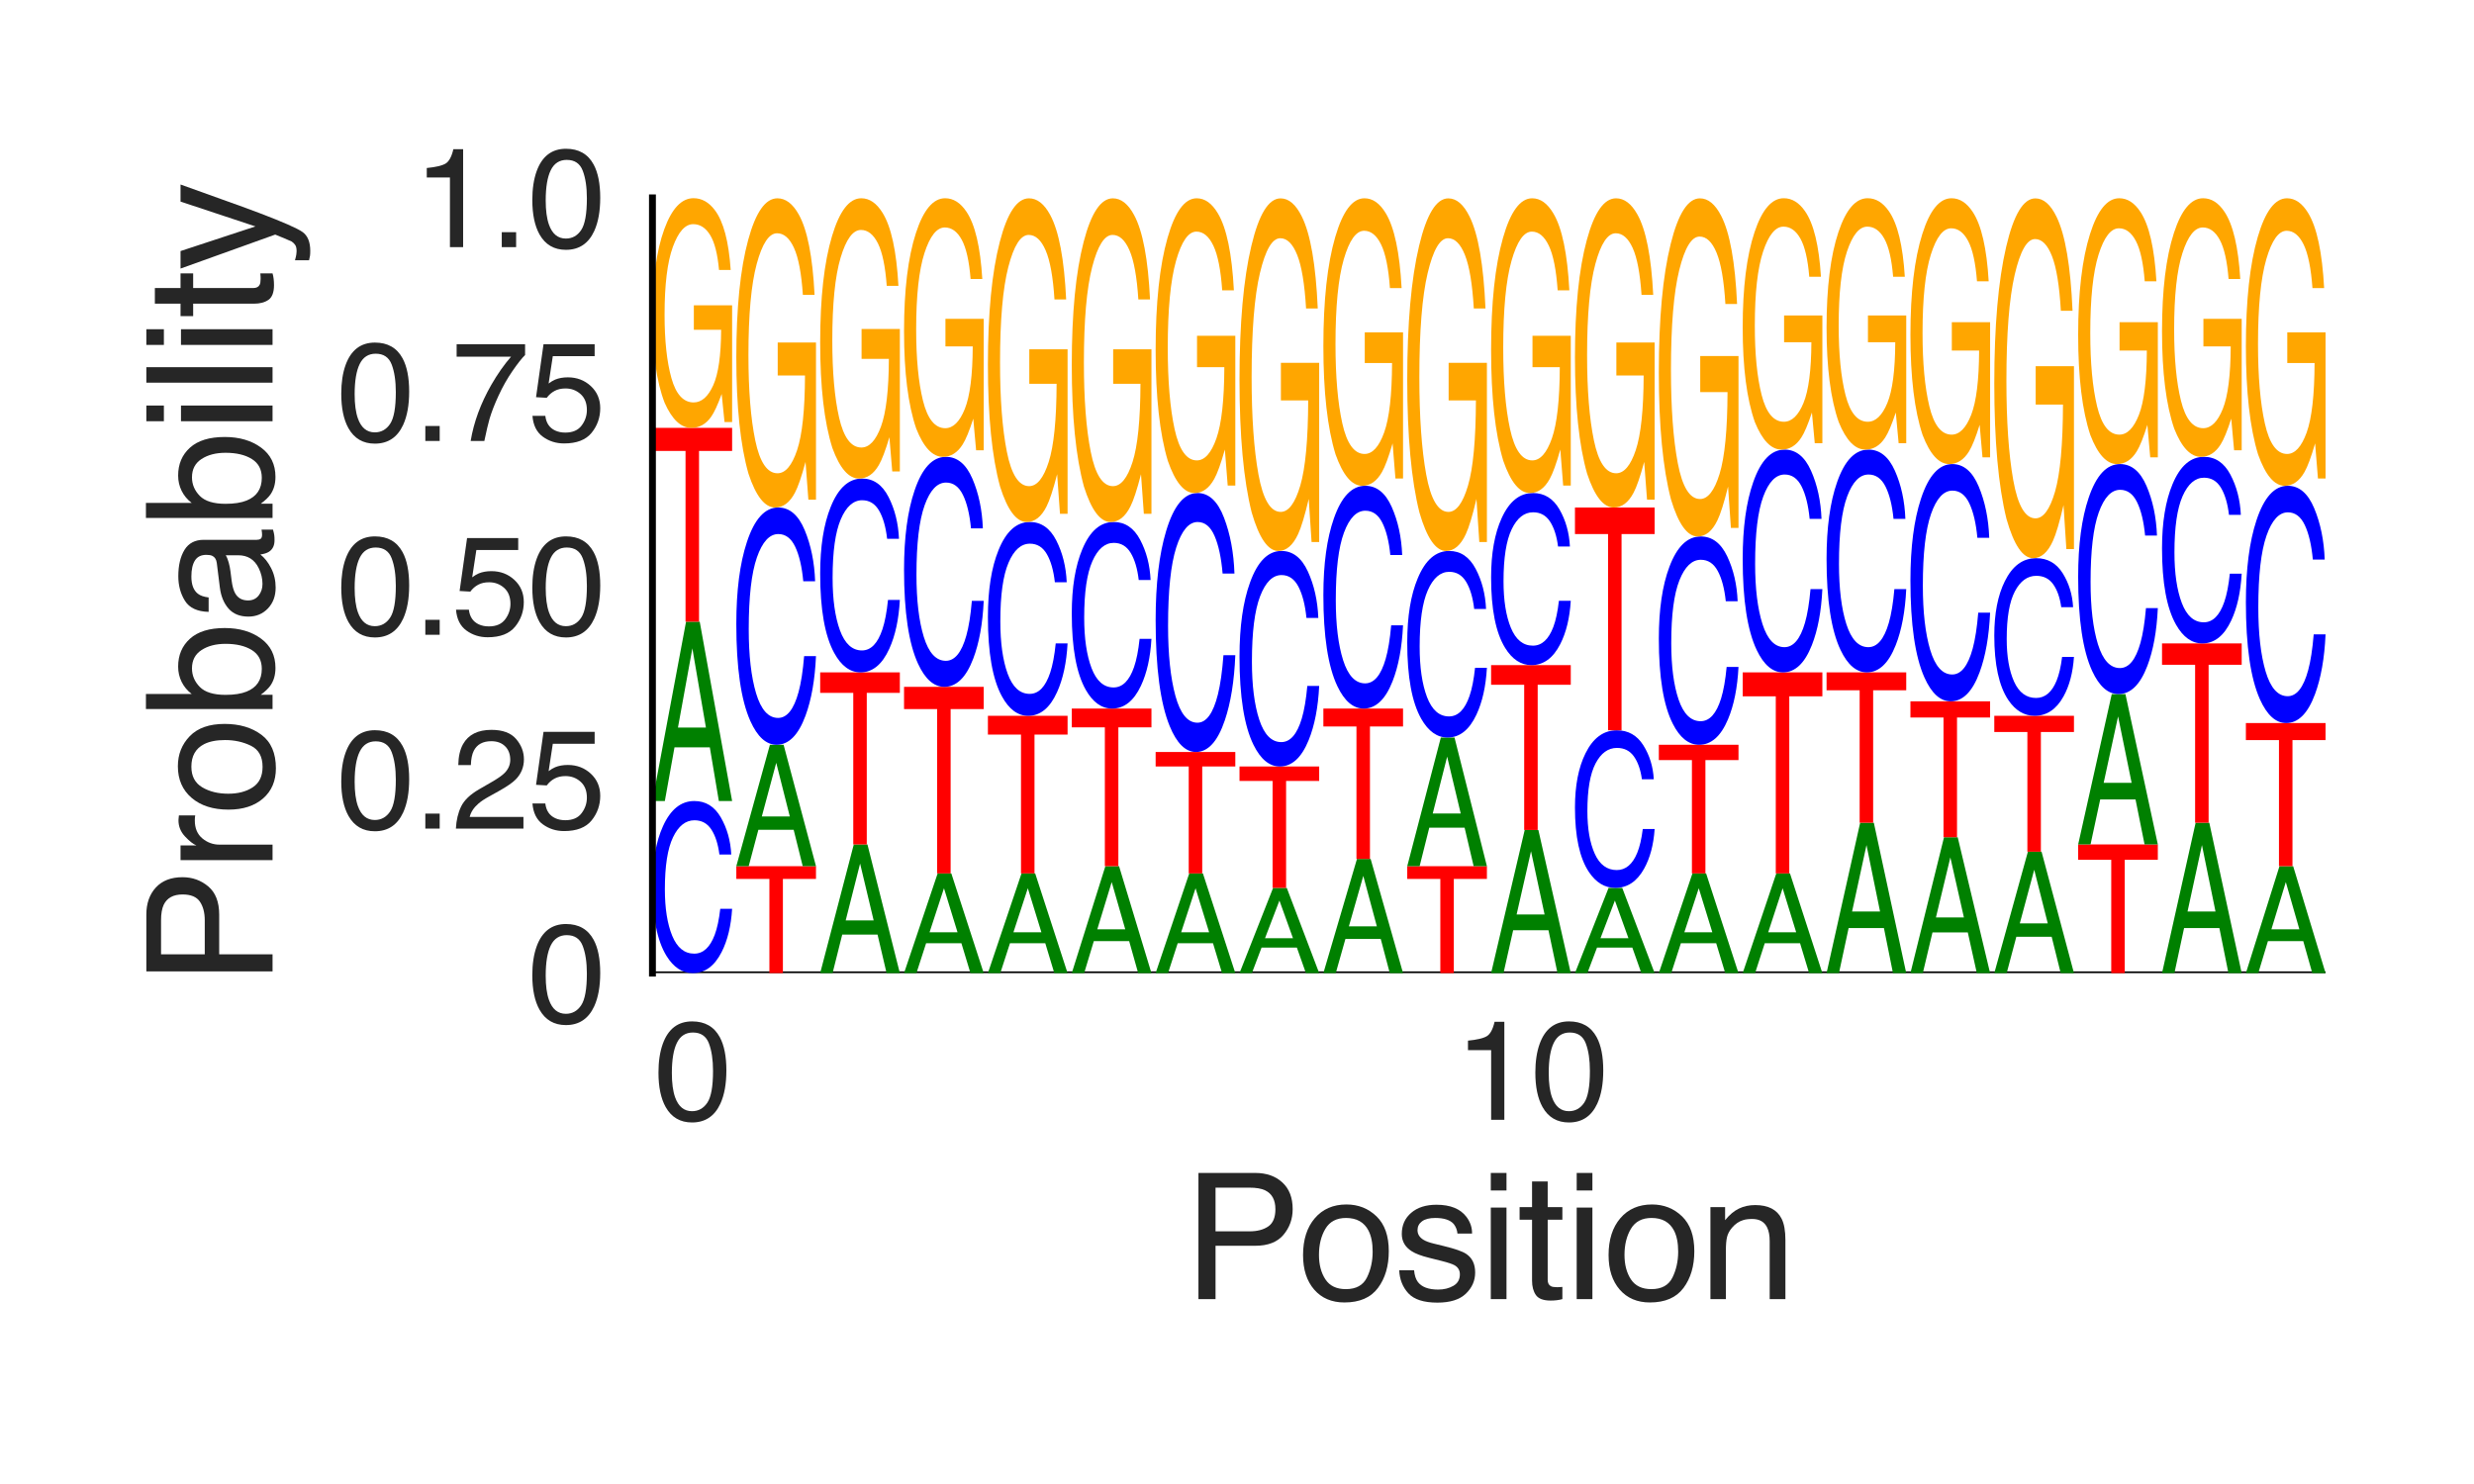 <?xml version="1.0" encoding="utf-8" standalone="no"?>
<!DOCTYPE svg PUBLIC "-//W3C//DTD SVG 1.1//EN"
  "http://www.w3.org/Graphics/SVG/1.1/DTD/svg11.dtd">
<svg height="216pt" version="1.1" viewBox="0 0 360 216" width="360pt" xmlns="http://www.w3.org/2000/svg" xmlns:xlink="http://www.w3.org/1999/xlink">
 <defs>
  <style type="text/css">*{stroke-linecap:butt;stroke-linejoin:round;}</style>
 </defs>
 <g id="figure_1">
  <g id="patch_1">
   <path d="M 0 216 
L 360 216 
L 360 0 
L 0 0 
z
" style="fill:#ffffff;"/>
  </g>
  <g id="axes_1">
   <g id="patch_2">
    <path d="M 94.94 141.64 
L 338.4 141.64 
L 338.4 28.8 
L 94.94 28.8 
z
" style="fill:#ffffff;"/>
   </g>
   <g id="line2d_1">
    <path clip-path="url(#p956f00d183)" d="M 94.94 141.64 
L 338.4 141.64 
" style="fill:none;stroke:#000000;stroke-linecap:round;stroke-width:0.5;"/>
   </g>
   <g id="patch_3">
    <path clip-path="url(#p956f00d183)" d="M 101.036 116.591 
Q 103.518 116.591 104.888 118.974 
Q 106.257 121.352 106.408 124.378 
L 104.683 124.378 
Q 104.389 122.083 103.513 120.741 
Q 102.636 119.394 101.053 119.394 
Q 99.122 119.394 97.935 121.865 
Q 96.748 124.331 96.748 129.429 
Q 96.748 133.61 97.818 136.211 
Q 98.892 138.806 101.019 138.806 
Q 102.974 138.806 103.999 136.071 
Q 104.54 134.63 104.808 132.278 
L 106.533 132.278 
Q 106.303 136.034 105.004 138.578 
Q 103.447 141.64 100.805 141.64 
Q 98.527 141.64 96.979 139.127 
Q 94.94 135.812 94.94 128.88 
Q 94.94 123.621 96.472 120.254 
Q 98.126 116.591 101.036 116.591 
z
M 100.68 116.591 
L 100.68 116.591 
z
" style="fill:#0000ff;"/>
   </g>
   <g id="patch_4">
    <path clip-path="url(#p956f00d183)" d="M 102.722 105.897 
L 100.749 94.366 
L 98.653 105.897 
L 102.722 105.897 
z
M 99.83 90.489 
L 101.819 90.489 
L 106.533 116.591 
L 104.603 116.591 
L 103.288 108.773 
L 98.149 108.773 
L 96.743 116.591 
L 94.94 116.591 
L 99.83 90.489 
z
M 100.741 90.489 
L 100.741 90.489 
z
" style="fill:#008000;"/>
   </g>
   <g id="patch_5">
    <path clip-path="url(#p956f00d183)" d="M 106.533 62.279 
L 106.533 65.64 
L 101.719 65.64 
L 101.719 90.489 
L 99.755 90.489 
L 99.755 65.64 
L 94.94 65.64 
L 94.94 62.279 
L 106.533 62.279 
z
" style="fill:#ff0000;"/>
   </g>
   <g id="patch_6">
    <path clip-path="url(#p956f00d183)" d="M 100.919 28.848 
Q 102.708 28.848 104.012 30.578 
Q 105.903 33.063 106.326 39.291 
L 104.626 39.291 
Q 104.314 35.81 103.338 34.218 
Q 102.362 32.627 100.875 32.627 
Q 99.114 32.627 97.909 35.941 
Q 96.704 39.249 96.704 45.802 
Q 96.704 51.463 97.696 55.02 
Q 98.691 58.576 100.936 58.576 
Q 102.655 58.576 103.783 56.085 
Q 104.911 53.587 104.936 48.003 
L 100.963 48.003 
L 100.963 44.439 
L 106.533 44.439 
L 106.533 61.434 
L 105.428 61.434 
L 105.013 57.345 
Q 104.142 59.746 103.468 60.68 
Q 102.334 62.279 100.59 62.279 
Q 98.337 62.279 96.712 58.625 
Q 94.94 54.037 94.94 46.038 
Q 94.94 38.059 96.668 33.346 
Q 98.31 28.848 100.919 28.848 
z
M 100.634 28.8 
L 100.634 28.8 
z
" style="fill:#ffa600;"/>
   </g>
   <g id="patch_7">
    <path clip-path="url(#p956f00d183)" d="M 118.737 126.075 
L 118.737 127.929 
L 113.922 127.929 
L 113.922 141.64 
L 111.958 141.64 
L 111.958 127.929 
L 107.144 127.929 
L 107.144 126.075 
L 118.737 126.075 
z
" style="fill:#ff0000;"/>
   </g>
   <g id="patch_8">
    <path clip-path="url(#p956f00d183)" d="M 114.925 118.834 
L 112.953 111.027 
L 110.856 118.834 
L 114.925 118.834 
z
M 112.033 108.402 
L 114.023 108.402 
L 118.737 126.075 
L 116.807 126.075 
L 115.491 120.782 
L 110.352 120.782 
L 108.946 126.075 
L 107.144 126.075 
L 112.033 108.402 
z
M 112.944 108.402 
L 112.944 108.402 
z
" style="fill:#008000;"/>
   </g>
   <g id="patch_9">
    <path clip-path="url(#p956f00d183)" d="M 113.239 73.869 
Q 115.722 73.869 117.091 77.155 
Q 118.461 80.433 118.612 84.604 
L 116.886 84.604 
Q 116.593 81.44 115.716 79.59 
Q 114.839 77.733 113.256 77.733 
Q 111.326 77.733 110.139 81.14 
Q 108.951 84.54 108.951 91.568 
Q 108.951 97.331 110.022 100.917 
Q 111.095 104.495 113.222 104.495 
Q 115.178 104.495 116.203 100.724 
Q 116.744 98.738 117.012 95.496 
L 118.737 95.496 
Q 118.506 100.674 117.208 104.181 
Q 115.651 108.402 113.009 108.402 
Q 110.731 108.402 109.182 104.938 
Q 107.144 100.367 107.144 90.811 
Q 107.144 83.561 108.675 78.919 
Q 110.329 73.869 113.239 73.869 
z
M 112.883 73.869 
L 112.883 73.869 
z
" style="fill:#0000ff;"/>
   </g>
   <g id="patch_10">
    <path clip-path="url(#p956f00d183)" d="M 113.123 28.865 
Q 114.911 28.865 116.216 31.194 
Q 118.107 34.538 118.53 42.923 
L 116.829 42.923 
Q 116.517 38.237 115.541 36.094 
Q 114.566 33.952 113.078 33.952 
Q 111.318 33.952 110.112 38.414 
Q 108.907 42.867 108.907 51.689 
Q 108.907 59.309 109.899 64.097 
Q 110.895 68.886 113.139 68.886 
Q 114.859 68.886 115.986 65.532 
Q 117.114 62.169 117.139 54.651 
L 113.167 54.651 
L 113.167 49.854 
L 118.737 49.854 
L 118.737 72.733 
L 117.631 72.733 
L 117.216 67.227 
Q 116.346 70.46 115.671 71.718 
Q 114.538 73.869 112.794 73.869 
Q 110.541 73.869 108.915 68.951 
Q 107.144 62.774 107.144 52.005 
Q 107.144 41.264 108.871 34.92 
Q 110.513 28.865 113.123 28.865 
z
M 112.838 28.8 
L 112.838 28.8 
z
" style="fill:#ffa600;"/>
   </g>
   <g id="patch_11">
    <path clip-path="url(#p956f00d183)" d="M 127.129 133.967 
L 125.156 125.695 
L 123.06 133.967 
L 127.129 133.967 
z
M 124.237 122.913 
L 126.226 122.913 
L 130.94 141.64 
L 129.01 141.64 
L 127.695 136.031 
L 122.556 136.031 
L 121.15 141.64 
L 119.347 141.64 
L 124.237 122.913 
z
M 125.148 122.913 
L 125.148 122.913 
z
" style="fill:#008000;"/>
   </g>
   <g id="patch_12">
    <path clip-path="url(#p956f00d183)" d="M 130.94 97.865 
L 130.94 100.849 
L 126.126 100.849 
L 126.126 122.913 
L 124.162 122.913 
L 124.162 100.849 
L 119.347 100.849 
L 119.347 97.865 
L 130.94 97.865 
z
" style="fill:#ff0000;"/>
   </g>
   <g id="patch_13">
    <path clip-path="url(#p956f00d183)" d="M 125.443 69.655 
Q 127.925 69.655 129.295 72.338 
Q 130.664 75.017 130.815 78.424 
L 129.09 78.424 
Q 128.796 75.839 127.92 74.328 
Q 127.043 72.811 125.46 72.811 
Q 123.529 72.811 122.342 75.594 
Q 121.155 78.371 121.155 84.113 
Q 121.155 88.821 122.225 91.75 
Q 123.299 94.673 125.426 94.673 
Q 127.381 94.673 128.406 91.592 
Q 128.947 89.97 129.215 87.322 
L 130.94 87.322 
Q 130.71 91.552 129.411 94.416 
Q 127.854 97.865 125.212 97.865 
Q 122.934 97.865 121.386 95.035 
Q 119.347 91.301 119.347 83.494 
Q 119.347 77.572 120.879 73.78 
Q 122.533 69.655 125.443 69.655 
z
M 125.087 69.655 
L 125.087 69.655 
z
" style="fill:#0000ff;"/>
   </g>
   <g id="patch_14">
    <path clip-path="url(#p956f00d183)" d="M 125.326 28.859 
Q 127.115 28.859 128.419 30.97 
Q 130.31 34.002 130.733 41.602 
L 129.033 41.602 
Q 128.721 37.354 127.745 35.412 
Q 126.769 33.47 125.282 33.47 
Q 123.521 33.47 122.316 37.515 
Q 121.111 41.551 121.111 49.548 
Q 121.111 56.456 122.103 60.796 
Q 123.098 65.137 125.343 65.137 
Q 127.062 65.137 128.19 62.097 
Q 129.318 59.048 129.343 52.234 
L 125.37 52.234 
L 125.37 47.885 
L 130.94 47.885 
L 130.94 68.624 
L 129.835 68.624 
L 129.42 63.634 
Q 128.549 66.564 127.875 67.704 
Q 126.741 69.655 124.997 69.655 
Q 122.744 69.655 121.119 65.196 
Q 119.347 59.597 119.347 49.835 
Q 119.347 40.099 121.075 34.348 
Q 122.717 28.859 125.326 28.859 
z
M 125.041 28.8 
L 125.041 28.8 
z
" style="fill:#ffa600;"/>
   </g>
   <g id="patch_15">
    <path clip-path="url(#p956f00d183)" d="M 139.332 135.694 
L 137.36 129.284 
L 135.263 135.694 
L 139.332 135.694 
z
M 136.44 127.128 
L 138.43 127.128 
L 143.144 141.64 
L 141.214 141.64 
L 139.898 137.294 
L 134.759 137.294 
L 133.353 141.64 
L 131.551 141.64 
L 136.44 127.128 
z
M 137.351 127.128 
L 137.351 127.128 
z
" style="fill:#008000;"/>
   </g>
   <g id="patch_16">
    <path clip-path="url(#p956f00d183)" d="M 143.144 99.972 
L 143.144 103.208 
L 138.329 103.208 
L 138.329 127.128 
L 136.365 127.128 
L 136.365 103.208 
L 131.551 103.208 
L 131.551 99.972 
L 143.144 99.972 
z
" style="fill:#ff0000;"/>
   </g>
   <g id="patch_17">
    <path clip-path="url(#p956f00d183)" d="M 137.646 66.493 
Q 140.129 66.493 141.498 69.679 
Q 142.868 72.857 143.019 76.901 
L 141.293 76.901 
Q 141 73.833 140.123 72.04 
Q 139.246 70.239 137.663 70.239 
Q 135.733 70.239 134.546 73.542 
Q 133.358 76.838 133.358 83.652 
Q 133.358 89.239 134.429 92.715 
Q 135.502 96.184 137.629 96.184 
Q 139.585 96.184 140.61 92.528 
Q 141.151 90.604 141.419 87.46 
L 143.144 87.46 
Q 142.913 92.48 141.615 95.88 
Q 140.058 99.972 137.416 99.972 
Q 135.138 99.972 133.589 96.614 
Q 131.551 92.182 131.551 82.918 
Q 131.551 75.89 133.082 71.389 
Q 134.736 66.493 137.646 66.493 
z
M 137.29 66.493 
L 137.29 66.493 
z
" style="fill:#0000ff;"/>
   </g>
   <g id="patch_18">
    <path clip-path="url(#p956f00d183)" d="M 137.53 28.855 
Q 139.318 28.855 140.623 30.802 
Q 142.514 33.599 142.937 40.611 
L 141.237 40.611 
Q 140.924 36.692 139.948 34.9 
Q 138.973 33.108 137.485 33.108 
Q 135.725 33.108 134.519 36.84 
Q 133.314 40.565 133.314 47.943 
Q 133.314 54.316 134.306 58.321 
Q 135.302 62.325 137.546 62.325 
Q 139.266 62.325 140.393 59.52 
Q 141.521 56.708 141.546 50.42 
L 137.574 50.42 
L 137.574 46.408 
L 143.144 46.408 
L 143.144 65.543 
L 142.038 65.543 
L 141.624 60.938 
Q 140.753 63.642 140.078 64.694 
Q 138.945 66.493 137.201 66.493 
Q 134.948 66.493 133.322 62.38 
Q 131.551 57.214 131.551 48.208 
Q 131.551 39.225 133.278 33.919 
Q 134.92 28.855 137.53 28.855 
z
M 137.245 28.8 
L 137.245 28.8 
z
" style="fill:#ffa600;"/>
   </g>
   <g id="patch_19">
    <path clip-path="url(#p956f00d183)" d="M 151.536 135.694 
L 149.563 129.284 
L 147.467 135.694 
L 151.536 135.694 
z
M 148.644 127.128 
L 150.633 127.128 
L 155.347 141.64 
L 153.418 141.64 
L 152.102 137.294 
L 146.963 137.294 
L 145.557 141.64 
L 143.754 141.64 
L 148.644 127.128 
z
M 149.555 127.128 
L 149.555 127.128 
z
" style="fill:#008000;"/>
   </g>
   <g id="patch_20">
    <path clip-path="url(#p956f00d183)" d="M 155.347 104.187 
L 155.347 106.92 
L 150.533 106.92 
L 150.533 127.128 
L 148.569 127.128 
L 148.569 106.92 
L 143.754 106.92 
L 143.754 104.187 
L 155.347 104.187 
z
" style="fill:#ff0000;"/>
   </g>
   <g id="patch_21">
    <path clip-path="url(#p956f00d183)" d="M 149.85 75.977 
Q 152.332 75.977 153.702 78.661 
Q 155.071 81.339 155.222 84.746 
L 153.497 84.746 
Q 153.204 82.161 152.327 80.65 
Q 151.45 79.133 149.867 79.133 
Q 147.936 79.133 146.749 81.916 
Q 145.562 84.694 145.562 90.435 
Q 145.562 95.143 146.632 98.072 
Q 147.706 100.995 149.833 100.995 
Q 151.789 100.995 152.813 97.915 
Q 153.354 96.293 153.622 93.644 
L 155.347 93.644 
Q 155.117 97.874 153.818 100.739 
Q 152.261 104.187 149.619 104.187 
Q 147.341 104.187 145.793 101.357 
Q 143.754 97.623 143.754 89.816 
Q 143.754 83.894 145.286 80.102 
Q 146.94 75.977 149.85 75.977 
z
M 149.494 75.977 
L 149.494 75.977 
z
" style="fill:#0000ff;"/>
   </g>
   <g id="patch_22">
    <path clip-path="url(#p956f00d183)" d="M 149.733 28.868 
Q 151.522 28.868 152.826 31.306 
Q 154.717 34.807 155.14 43.583 
L 153.44 43.583 
Q 153.128 38.678 152.152 36.435 
Q 151.176 34.192 149.689 34.192 
Q 147.928 34.192 146.723 38.863 
Q 145.518 43.524 145.518 52.759 
Q 145.518 60.736 146.51 65.748 
Q 147.505 70.76 149.75 70.76 
Q 151.469 70.76 152.597 67.249 
Q 153.725 63.729 153.75 55.86 
L 149.777 55.86 
L 149.777 50.838 
L 155.347 50.838 
L 155.347 74.787 
L 154.242 74.787 
L 153.827 69.024 
Q 152.956 72.408 152.282 73.724 
Q 151.148 75.977 149.404 75.977 
Q 147.151 75.977 145.526 70.828 
Q 143.754 64.363 143.754 53.091 
Q 143.754 41.847 145.482 35.207 
Q 147.124 28.868 149.733 28.868 
z
M 149.448 28.8 
L 149.448 28.8 
z
" style="fill:#ffa600;"/>
   </g>
   <g id="patch_23">
    <path clip-path="url(#p956f00d183)" d="M 163.739 135.263 
L 161.767 128.387 
L 159.67 135.263 
L 163.739 135.263 
z
M 160.847 126.075 
L 162.837 126.075 
L 167.551 141.64 
L 165.621 141.64 
L 164.305 136.978 
L 159.166 136.978 
L 157.76 141.64 
L 155.958 141.64 
L 160.847 126.075 
z
M 161.758 126.075 
L 161.758 126.075 
z
" style="fill:#008000;"/>
   </g>
   <g id="patch_24">
    <path clip-path="url(#p956f00d183)" d="M 167.551 103.133 
L 167.551 105.867 
L 162.736 105.867 
L 162.736 126.075 
L 160.772 126.075 
L 160.772 105.867 
L 155.958 105.867 
L 155.958 103.133 
L 167.551 103.133 
z
" style="fill:#ff0000;"/>
   </g>
   <g id="patch_25">
    <path clip-path="url(#p956f00d183)" d="M 162.053 75.977 
Q 164.536 75.977 165.905 78.561 
Q 167.275 81.139 167.426 84.419 
L 165.7 84.419 
Q 165.407 81.93 164.53 80.476 
Q 163.653 79.015 162.07 79.015 
Q 160.14 79.015 158.953 81.695 
Q 157.765 84.368 157.765 89.895 
Q 157.765 94.427 158.836 97.247 
Q 159.909 100.061 162.036 100.061 
Q 163.992 100.061 165.017 97.095 
Q 165.558 95.534 165.826 92.984 
L 167.551 92.984 
Q 167.32 97.056 166.022 99.814 
Q 164.465 103.133 161.823 103.133 
Q 159.545 103.133 157.996 100.409 
Q 155.958 96.814 155.958 89.299 
Q 155.958 83.599 157.489 79.948 
Q 159.143 75.977 162.053 75.977 
z
M 161.697 75.977 
L 161.697 75.977 
z
" style="fill:#0000ff;"/>
   </g>
   <g id="patch_26">
    <path clip-path="url(#p956f00d183)" d="M 161.937 28.868 
Q 163.725 28.868 165.03 31.306 
Q 166.921 34.807 167.344 43.583 
L 165.644 43.583 
Q 165.331 38.678 164.355 36.435 
Q 163.38 34.192 161.892 34.192 
Q 160.132 34.192 158.926 38.863 
Q 157.721 43.524 157.721 52.759 
Q 157.721 60.736 158.714 65.748 
Q 159.709 70.76 161.953 70.76 
Q 163.673 70.76 164.8 67.249 
Q 165.928 63.729 165.953 55.86 
L 161.981 55.86 
L 161.981 50.838 
L 167.551 50.838 
L 167.551 74.787 
L 166.445 74.787 
L 166.031 69.024 
Q 165.16 72.408 164.485 73.724 
Q 163.352 75.977 161.608 75.977 
Q 159.355 75.977 157.729 70.828 
Q 155.958 64.363 155.958 53.091 
Q 155.958 41.847 157.685 35.207 
Q 159.327 28.868 161.937 28.868 
z
M 161.652 28.8 
L 161.652 28.8 
z
" style="fill:#ffa600;"/>
   </g>
   <g id="patch_27">
    <path clip-path="url(#p956f00d183)" d="M 175.943 135.694 
L 173.97 129.284 
L 171.874 135.694 
L 175.943 135.694 
z
M 173.051 127.128 
L 175.04 127.128 
L 179.754 141.64 
L 177.825 141.64 
L 176.509 137.294 
L 171.37 137.294 
L 169.964 141.64 
L 168.161 141.64 
L 173.051 127.128 
z
M 173.962 127.128 
L 173.962 127.128 
z
" style="fill:#008000;"/>
   </g>
   <g id="patch_28">
    <path clip-path="url(#p956f00d183)" d="M 179.754 109.455 
L 179.754 111.561 
L 174.94 111.561 
L 174.94 127.128 
L 172.976 127.128 
L 172.976 111.561 
L 168.161 111.561 
L 168.161 109.455 
L 179.754 109.455 
z
" style="fill:#ff0000;"/>
   </g>
   <g id="patch_29">
    <path clip-path="url(#p956f00d183)" d="M 174.257 71.762 
Q 176.739 71.762 178.109 75.348 
Q 179.478 78.927 179.629 83.479 
L 177.904 83.479 
Q 177.611 80.026 176.734 78.007 
Q 175.857 75.98 174.274 75.98 
Q 172.343 75.98 171.156 79.698 
Q 169.969 83.409 169.969 91.08 
Q 169.969 97.372 171.039 101.285 
Q 172.113 105.191 174.24 105.191 
Q 176.196 105.191 177.22 101.075 
Q 177.761 98.908 178.029 95.368 
L 179.754 95.368 
Q 179.524 101.02 178.226 104.848 
Q 176.668 109.455 174.026 109.455 
Q 171.748 109.455 170.2 105.674 
Q 168.161 100.685 168.161 90.254 
Q 168.161 82.341 169.693 77.274 
Q 171.347 71.762 174.257 71.762 
z
M 173.901 71.762 
L 173.901 71.762 
z
" style="fill:#0000ff;"/>
   </g>
   <g id="patch_30">
    <path clip-path="url(#p956f00d183)" d="M 174.14 28.862 
Q 175.929 28.862 177.233 31.082 
Q 179.124 34.27 179.547 42.262 
L 177.847 42.262 
Q 177.535 37.796 176.559 35.753 
Q 175.583 33.711 174.096 33.711 
Q 172.335 33.711 171.13 37.964 
Q 169.925 42.209 169.925 50.618 
Q 169.925 57.882 170.917 62.447 
Q 171.912 67.011 174.157 67.011 
Q 175.876 67.011 177.004 63.814 
Q 178.132 60.609 178.157 53.442 
L 174.184 53.442 
L 174.184 48.869 
L 179.754 48.869 
L 179.754 70.679 
L 178.649 70.679 
L 178.234 65.43 
Q 177.363 68.512 176.689 69.711 
Q 175.555 71.762 173.811 71.762 
Q 171.558 71.762 169.933 67.073 
Q 168.161 61.186 168.161 50.92 
Q 168.161 40.682 169.889 34.634 
Q 171.531 28.862 174.14 28.862 
z
M 173.855 28.8 
L 173.855 28.8 
z
" style="fill:#ffa600;"/>
   </g>
   <g id="patch_31">
    <path clip-path="url(#p956f00d183)" d="M 188.146 136.558 
L 186.174 131.078 
L 184.077 136.558 
L 188.146 136.558 
z
M 185.254 129.236 
L 187.244 129.236 
L 191.958 141.64 
L 190.028 141.64 
L 188.712 137.925 
L 183.573 137.925 
L 182.167 141.64 
L 180.365 141.64 
L 185.254 129.236 
z
M 186.165 129.236 
L 186.165 129.236 
z
" style="fill:#008000;"/>
   </g>
   <g id="patch_32">
    <path clip-path="url(#p956f00d183)" d="M 191.958 111.563 
L 191.958 113.669 
L 187.143 113.669 
L 187.143 129.236 
L 185.179 129.236 
L 185.179 113.669 
L 180.365 113.669 
L 180.365 111.563 
L 191.958 111.563 
z
" style="fill:#ff0000;"/>
   </g>
   <g id="patch_33">
    <path clip-path="url(#p956f00d183)" d="M 186.46 80.192 
Q 188.943 80.192 190.312 83.176 
Q 191.682 86.155 191.833 89.944 
L 190.107 89.944 
Q 189.814 87.069 188.937 85.389 
Q 188.06 83.702 186.477 83.702 
Q 184.547 83.702 183.36 86.797 
Q 182.172 89.885 182.172 96.27 
Q 182.172 101.506 183.243 104.763 
Q 184.316 108.014 186.443 108.014 
Q 188.399 108.014 189.424 104.588 
Q 189.965 102.784 190.233 99.838 
L 191.958 99.838 
Q 191.727 104.543 190.429 107.728 
Q 188.872 111.563 186.23 111.563 
Q 183.952 111.563 182.403 108.416 
Q 180.365 104.264 180.365 95.582 
Q 180.365 88.996 181.896 84.779 
Q 183.55 80.192 186.46 80.192 
z
M 186.104 80.192 
L 186.104 80.192 
z
" style="fill:#0000ff;"/>
   </g>
   <g id="patch_34">
    <path clip-path="url(#p956f00d183)" d="M 186.344 28.874 
Q 188.132 28.874 189.437 31.53 
Q 191.328 35.343 191.751 44.904 
L 190.051 44.904 
Q 189.738 39.561 188.762 37.117 
Q 187.787 34.674 186.299 34.674 
Q 184.539 34.674 183.333 39.762 
Q 182.128 44.84 182.128 54.9 
Q 182.128 63.589 183.121 69.049 
Q 184.116 74.509 186.36 74.509 
Q 188.08 74.509 189.207 70.685 
Q 190.335 66.85 190.36 58.277 
L 186.388 58.277 
L 186.388 52.807 
L 191.958 52.807 
L 191.958 78.896 
L 190.852 78.896 
L 190.438 72.618 
Q 189.567 76.304 188.892 77.738 
Q 187.759 80.192 186.015 80.192 
Q 183.762 80.192 182.136 74.583 
Q 180.365 67.54 180.365 55.261 
Q 180.365 43.013 182.092 35.779 
Q 183.734 28.874 186.344 28.874 
z
M 186.059 28.8 
L 186.059 28.8 
z
" style="fill:#ffa600;"/>
   </g>
   <g id="patch_35">
    <path clip-path="url(#p956f00d183)" d="M 200.35 134.831 
L 198.377 127.49 
L 196.281 134.831 
L 200.35 134.831 
z
M 197.458 125.021 
L 199.447 125.021 
L 204.161 141.64 
L 202.232 141.64 
L 200.916 136.663 
L 195.777 136.663 
L 194.371 141.64 
L 192.568 141.64 
L 197.458 125.021 
z
M 198.369 125.021 
L 198.369 125.021 
z
" style="fill:#008000;"/>
   </g>
   <g id="patch_36">
    <path clip-path="url(#p956f00d183)" d="M 204.161 103.133 
L 204.161 105.741 
L 199.347 105.741 
L 199.347 125.021 
L 197.383 125.021 
L 197.383 105.741 
L 192.568 105.741 
L 192.568 103.133 
L 204.161 103.133 
z
" style="fill:#ff0000;"/>
   </g>
   <g id="patch_37">
    <path clip-path="url(#p956f00d183)" d="M 198.664 70.708 
Q 201.146 70.708 202.516 73.793 
Q 203.885 76.871 204.036 80.788 
L 202.311 80.788 
Q 202.018 77.817 201.141 76.08 
Q 200.264 74.336 198.681 74.336 
Q 196.75 74.336 195.563 77.535 
Q 194.376 80.727 194.376 87.326 
Q 194.376 92.738 195.446 96.105 
Q 196.52 99.465 198.647 99.465 
Q 200.603 99.465 201.627 95.924 
Q 202.168 94.06 202.436 91.015 
L 204.161 91.015 
Q 203.931 95.877 202.633 99.17 
Q 201.075 103.133 198.433 103.133 
Q 196.155 103.133 194.607 99.881 
Q 192.568 95.589 192.568 86.616 
Q 192.568 79.809 194.1 75.45 
Q 195.754 70.708 198.664 70.708 
z
M 198.308 70.708 
L 198.308 70.708 
z
" style="fill:#0000ff;"/>
   </g>
   <g id="patch_38">
    <path clip-path="url(#p956f00d183)" d="M 198.547 28.861 
Q 200.336 28.861 201.64 31.026 
Q 203.531 34.136 203.954 41.932 
L 202.254 41.932 
Q 201.942 37.575 200.966 35.583 
Q 199.99 33.59 198.503 33.59 
Q 196.742 33.59 195.537 37.74 
Q 194.332 41.88 194.332 50.083 
Q 194.332 57.169 195.324 61.622 
Q 196.319 66.074 198.564 66.074 
Q 200.283 66.074 201.411 62.956 
Q 202.539 59.828 202.564 52.838 
L 198.591 52.838 
L 198.591 48.377 
L 204.161 48.377 
L 204.161 69.651 
L 203.056 69.651 
L 202.641 64.532 
Q 201.77 67.538 201.096 68.707 
Q 199.962 70.708 198.218 70.708 
Q 195.965 70.708 194.34 66.135 
Q 192.568 60.391 192.568 50.378 
Q 192.568 40.39 194.296 34.491 
Q 195.938 28.861 198.547 28.861 
z
M 198.262 28.8 
L 198.262 28.8 
z
" style="fill:#ffa600;"/>
   </g>
   <g id="patch_39">
    <path clip-path="url(#p956f00d183)" d="M 216.365 126.075 
L 216.365 127.929 
L 211.55 127.929 
L 211.55 141.64 
L 209.586 141.64 
L 209.586 127.929 
L 204.772 127.929 
L 204.772 126.075 
L 216.365 126.075 
z
" style="fill:#ff0000;"/>
   </g>
   <g id="patch_40">
    <path clip-path="url(#p956f00d183)" d="M 212.553 118.402 
L 210.581 110.13 
L 208.484 118.402 
L 212.553 118.402 
z
M 209.661 107.348 
L 211.651 107.348 
L 216.365 126.075 
L 214.435 126.075 
L 213.119 120.466 
L 207.98 120.466 
L 206.574 126.075 
L 204.772 126.075 
L 209.661 107.348 
z
M 210.572 107.348 
L 210.572 107.348 
z
" style="fill:#008000;"/>
   </g>
   <g id="patch_41">
    <path clip-path="url(#p956f00d183)" d="M 210.867 80.192 
Q 213.35 80.192 214.719 82.775 
Q 216.089 85.353 216.24 88.633 
L 214.514 88.633 
Q 214.221 86.145 213.344 84.691 
Q 212.467 83.23 210.884 83.23 
Q 208.954 83.23 207.767 85.909 
Q 206.579 88.583 206.579 94.11 
Q 206.579 98.642 207.65 101.462 
Q 208.723 104.276 210.85 104.276 
Q 212.806 104.276 213.831 101.31 
Q 214.372 99.749 214.64 97.199 
L 216.365 97.199 
Q 216.134 101.271 214.836 104.029 
Q 213.279 107.348 210.637 107.348 
Q 208.359 107.348 206.81 104.624 
Q 204.772 101.029 204.772 93.514 
Q 204.772 87.813 206.303 84.163 
Q 207.957 80.192 210.867 80.192 
z
M 210.511 80.192 
L 210.511 80.192 
z
" style="fill:#0000ff;"/>
   </g>
   <g id="patch_42">
    <path clip-path="url(#p956f00d183)" d="M 210.751 28.874 
Q 212.539 28.874 213.844 31.53 
Q 215.735 35.343 216.158 44.904 
L 214.458 44.904 
Q 214.145 39.561 213.169 37.117 
Q 212.194 34.674 210.706 34.674 
Q 208.946 34.674 207.74 39.762 
Q 206.535 44.84 206.535 54.9 
Q 206.535 63.589 207.528 69.049 
Q 208.523 74.509 210.767 74.509 
Q 212.487 74.509 213.614 70.685 
Q 214.742 66.85 214.767 58.277 
L 210.795 58.277 
L 210.795 52.807 
L 216.365 52.807 
L 216.365 78.896 
L 215.259 78.896 
L 214.845 72.618 
Q 213.974 76.304 213.299 77.738 
Q 212.166 80.192 210.422 80.192 
Q 208.169 80.192 206.543 74.583 
Q 204.772 67.54 204.772 55.261 
Q 204.772 43.013 206.499 35.779 
Q 208.141 28.874 210.751 28.874 
z
M 210.466 28.8 
L 210.466 28.8 
z
" style="fill:#ffa600;"/>
   </g>
   <g id="patch_43">
    <path clip-path="url(#p956f00d183)" d="M 224.757 133.104 
L 222.784 123.901 
L 220.688 133.104 
L 224.757 133.104 
z
M 221.865 120.806 
L 223.854 120.806 
L 228.568 141.64 
L 226.639 141.64 
L 225.323 135.4 
L 220.184 135.4 
L 218.778 141.64 
L 216.975 141.64 
L 221.865 120.806 
z
M 222.776 120.806 
L 222.776 120.806 
z
" style="fill:#008000;"/>
   </g>
   <g id="patch_44">
    <path clip-path="url(#p956f00d183)" d="M 228.568 96.811 
L 228.568 99.67 
L 223.754 99.67 
L 223.754 120.806 
L 221.79 120.806 
L 221.79 99.67 
L 216.975 99.67 
L 216.975 96.811 
L 228.568 96.811 
z
" style="fill:#ff0000;"/>
   </g>
   <g id="patch_45">
    <path clip-path="url(#p956f00d183)" d="M 223.071 71.762 
Q 225.553 71.762 226.923 74.145 
Q 228.292 76.523 228.443 79.549 
L 226.718 79.549 
Q 226.425 77.254 225.548 75.912 
Q 224.671 74.565 223.088 74.565 
Q 221.157 74.565 219.97 77.036 
Q 218.783 79.502 218.783 84.6 
Q 218.783 88.781 219.853 91.381 
Q 220.927 93.977 223.054 93.977 
Q 225.01 93.977 226.035 91.242 
Q 226.575 89.801 226.843 87.449 
L 228.568 87.449 
Q 228.338 91.205 227.04 93.749 
Q 225.482 96.811 222.84 96.811 
Q 220.562 96.811 219.014 94.298 
Q 216.975 90.983 216.975 84.051 
Q 216.975 78.792 218.507 75.425 
Q 220.161 71.762 223.071 71.762 
z
M 222.715 71.762 
L 222.715 71.762 
z
" style="fill:#0000ff;"/>
   </g>
   <g id="patch_46">
    <path clip-path="url(#p956f00d183)" d="M 222.954 28.862 
Q 224.743 28.862 226.047 31.082 
Q 227.938 34.27 228.361 42.262 
L 226.661 42.262 
Q 226.349 37.796 225.373 35.753 
Q 224.397 33.711 222.91 33.711 
Q 221.149 33.711 219.944 37.964 
Q 218.739 42.209 218.739 50.618 
Q 218.739 57.882 219.731 62.447 
Q 220.726 67.011 222.971 67.011 
Q 224.69 67.011 225.818 63.814 
Q 226.946 60.609 226.971 53.442 
L 222.998 53.442 
L 222.998 48.869 
L 228.568 48.869 
L 228.568 70.679 
L 227.463 70.679 
L 227.048 65.43 
Q 226.177 68.512 225.503 69.711 
Q 224.369 71.762 222.625 71.762 
Q 220.372 71.762 218.747 67.073 
Q 216.975 61.186 216.975 50.92 
Q 216.975 40.682 218.703 34.634 
Q 220.345 28.862 222.954 28.862 
z
M 222.669 28.8 
L 222.669 28.8 
z
" style="fill:#ffa600;"/>
   </g>
   <g id="patch_47">
    <path clip-path="url(#p956f00d183)" d="M 236.96 136.558 
L 234.988 131.078 
L 232.891 136.558 
L 236.96 136.558 
z
M 234.068 129.236 
L 236.058 129.236 
L 240.772 141.64 
L 238.842 141.64 
L 237.526 137.925 
L 232.387 137.925 
L 230.981 141.64 
L 229.179 141.64 
L 234.068 129.236 
z
M 234.98 129.236 
L 234.98 129.236 
z
" style="fill:#008000;"/>
   </g>
   <g id="patch_48">
    <path clip-path="url(#p956f00d183)" d="M 235.274 106.294 
Q 237.757 106.294 239.126 108.477 
Q 240.496 110.655 240.647 113.426 
L 238.921 113.426 
Q 238.628 111.324 237.751 110.095 
Q 236.874 108.861 235.291 108.861 
Q 233.361 108.861 232.174 111.125 
Q 230.986 113.383 230.986 118.052 
Q 230.986 121.881 232.057 124.263 
Q 233.13 126.64 235.257 126.64 
Q 237.213 126.64 238.238 124.135 
Q 238.779 122.816 239.047 120.662 
L 240.772 120.662 
Q 240.541 124.102 239.243 126.432 
Q 237.686 129.236 235.044 129.236 
Q 232.766 129.236 231.217 126.934 
Q 229.179 123.898 229.179 117.549 
Q 229.179 112.733 230.71 109.649 
Q 232.364 106.294 235.274 106.294 
z
M 234.918 106.294 
L 234.918 106.294 
z
" style="fill:#0000ff;"/>
   </g>
   <g id="patch_49">
    <path clip-path="url(#p956f00d183)" d="M 240.772 73.869 
L 240.772 77.733 
L 235.957 77.733 
L 235.957 106.294 
L 233.993 106.294 
L 233.993 77.733 
L 229.179 77.733 
L 229.179 73.869 
L 240.772 73.869 
z
" style="fill:#ff0000;"/>
   </g>
   <g id="patch_50">
    <path clip-path="url(#p956f00d183)" d="M 235.158 28.865 
Q 236.946 28.865 238.251 31.194 
Q 240.142 34.538 240.565 42.923 
L 238.865 42.923 
Q 238.552 38.237 237.576 36.094 
Q 236.601 33.952 235.113 33.952 
Q 233.353 33.952 232.147 38.414 
Q 230.942 42.867 230.942 51.689 
Q 230.942 59.309 231.935 64.097 
Q 232.93 68.886 235.174 68.886 
Q 236.894 68.886 238.021 65.532 
Q 239.149 62.169 239.174 54.651 
L 235.202 54.651 
L 235.202 49.854 
L 240.772 49.854 
L 240.772 72.733 
L 239.666 72.733 
L 239.252 67.227 
Q 238.381 70.46 237.706 71.718 
Q 236.573 73.869 234.829 73.869 
Q 232.576 73.869 230.95 68.951 
Q 229.179 62.774 229.179 52.005 
Q 229.179 41.264 230.906 34.92 
Q 232.548 28.865 235.158 28.865 
z
M 234.873 28.8 
L 234.873 28.8 
z
" style="fill:#ffa600;"/>
   </g>
   <g id="patch_51">
    <path clip-path="url(#p956f00d183)" d="M 249.164 135.694 
L 247.192 129.284 
L 245.095 135.694 
L 249.164 135.694 
z
M 246.272 127.128 
L 248.261 127.128 
L 252.975 141.64 
L 251.046 141.64 
L 249.73 137.294 
L 244.591 137.294 
L 243.185 141.64 
L 241.382 141.64 
L 246.272 127.128 
z
M 247.183 127.128 
L 247.183 127.128 
z
" style="fill:#008000;"/>
   </g>
   <g id="patch_52">
    <path clip-path="url(#p956f00d183)" d="M 252.975 108.402 
L 252.975 110.633 
L 248.161 110.633 
L 248.161 127.128 
L 246.197 127.128 
L 246.197 110.633 
L 241.382 110.633 
L 241.382 108.402 
L 252.975 108.402 
z
" style="fill:#ff0000;"/>
   </g>
   <g id="patch_53">
    <path clip-path="url(#p956f00d183)" d="M 247.478 78.084 
Q 249.96 78.084 251.33 80.969 
Q 252.699 83.847 252.85 87.509 
L 251.125 87.509 
Q 250.832 84.731 249.955 83.107 
Q 249.078 81.477 247.495 81.477 
Q 245.564 81.477 244.377 84.468 
Q 243.19 87.452 243.19 93.622 
Q 243.19 98.683 244.261 101.83 
Q 245.334 104.972 247.461 104.972 
Q 249.417 104.972 250.442 101.661 
Q 250.982 99.918 251.25 97.071 
L 252.975 97.071 
Q 252.745 101.617 251.447 104.696 
Q 249.889 108.402 247.247 108.402 
Q 244.969 108.402 243.421 105.361 
Q 241.382 101.348 241.382 92.958 
Q 241.382 86.593 242.914 82.517 
Q 244.568 78.084 247.478 78.084 
z
M 247.122 78.084 
L 247.122 78.084 
z
" style="fill:#0000ff;"/>
   </g>
   <g id="patch_54">
    <path clip-path="url(#p956f00d183)" d="M 247.361 28.871 
Q 249.15 28.871 250.454 31.418 
Q 252.345 35.075 252.768 44.243 
L 251.068 44.243 
Q 250.756 39.119 249.78 36.776 
Q 248.804 34.433 247.317 34.433 
Q 245.556 34.433 244.351 39.313 
Q 243.146 44.182 243.146 53.829 
Q 243.146 62.162 244.138 67.398 
Q 245.133 72.634 247.378 72.634 
Q 249.097 72.634 250.225 68.967 
Q 251.353 65.29 251.378 57.069 
L 247.405 57.069 
L 247.405 51.822 
L 252.975 51.822 
L 252.975 76.842 
L 251.87 76.842 
L 251.455 70.821 
Q 250.584 74.356 249.91 75.731 
Q 248.777 78.084 247.032 78.084 
Q 244.779 78.084 243.154 72.706 
Q 241.382 65.952 241.382 54.176 
Q 241.382 42.43 243.11 35.493 
Q 244.752 28.871 247.361 28.871 
z
M 247.076 28.8 
L 247.076 28.8 
z
" style="fill:#ffa600;"/>
   </g>
   <g id="patch_55">
    <path clip-path="url(#p956f00d183)" d="M 261.367 135.694 
L 259.395 129.284 
L 257.298 135.694 
L 261.367 135.694 
z
M 258.475 127.128 
L 260.465 127.128 
L 265.179 141.64 
L 263.249 141.64 
L 261.933 137.294 
L 256.795 137.294 
L 255.388 141.64 
L 253.586 141.64 
L 258.475 127.128 
z
M 259.387 127.128 
L 259.387 127.128 
z
" style="fill:#008000;"/>
   </g>
   <g id="patch_56">
    <path clip-path="url(#p956f00d183)" d="M 265.179 97.865 
L 265.179 101.351 
L 260.364 101.351 
L 260.364 127.128 
L 258.4 127.128 
L 258.4 101.351 
L 253.586 101.351 
L 253.586 97.865 
L 265.179 97.865 
z
" style="fill:#ff0000;"/>
   </g>
   <g id="patch_57">
    <path clip-path="url(#p956f00d183)" d="M 259.681 65.44 
Q 262.164 65.44 263.533 68.525 
Q 264.903 71.603 265.054 75.519 
L 263.328 75.519 
Q 263.035 72.548 262.158 70.811 
Q 261.281 69.068 259.698 69.068 
Q 257.768 69.068 256.581 72.267 
Q 255.394 75.459 255.394 82.058 
Q 255.394 87.47 256.464 90.836 
Q 257.537 94.196 259.664 94.196 
Q 261.62 94.196 262.645 90.655 
Q 263.186 88.791 263.454 85.746 
L 265.179 85.746 
Q 264.948 90.608 263.65 93.901 
Q 262.093 97.865 259.451 97.865 
Q 257.173 97.865 255.624 94.612 
Q 253.586 90.32 253.586 81.347 
Q 253.586 74.54 255.117 70.181 
Q 256.772 65.44 259.681 65.44 
z
M 259.325 65.44 
L 259.325 65.44 
z
" style="fill:#0000ff;"/>
   </g>
   <g id="patch_58">
    <path clip-path="url(#p956f00d183)" d="M 259.565 28.853 
Q 261.353 28.853 262.658 30.746 
Q 264.549 33.465 264.972 40.281 
L 263.272 40.281 
Q 262.959 36.472 261.983 34.73 
Q 261.008 32.988 259.52 32.988 
Q 257.76 32.988 256.554 36.616 
Q 255.349 40.236 255.349 47.408 
Q 255.349 53.603 256.342 57.495 
Q 257.337 61.388 259.581 61.388 
Q 261.301 61.388 262.429 58.662 
Q 263.556 55.928 263.581 49.816 
L 259.609 49.816 
L 259.609 45.916 
L 265.179 45.916 
L 265.179 64.516 
L 264.073 64.516 
L 263.659 60.04 
Q 262.788 62.668 262.113 63.69 
Q 260.98 65.44 259.236 65.44 
Q 256.983 65.44 255.358 61.441 
Q 253.586 56.42 253.586 47.665 
Q 253.586 38.933 255.313 33.776 
Q 256.955 28.853 259.565 28.853 
z
M 259.28 28.8 
L 259.28 28.8 
z
" style="fill:#ffa600;"/>
   </g>
   <g id="patch_59">
    <path clip-path="url(#p956f00d183)" d="M 273.571 132.672 
L 271.599 123.004 
L 269.502 132.672 
L 273.571 132.672 
z
M 270.679 119.752 
L 272.668 119.752 
L 277.382 141.64 
L 275.453 141.64 
L 274.137 135.085 
L 268.998 135.085 
L 267.592 141.64 
L 265.789 141.64 
L 270.679 119.752 
z
M 271.59 119.752 
L 271.59 119.752 
z
" style="fill:#008000;"/>
   </g>
   <g id="patch_60">
    <path clip-path="url(#p956f00d183)" d="M 277.382 97.865 
L 277.382 100.472 
L 272.568 100.472 
L 272.568 119.752 
L 270.604 119.752 
L 270.604 100.472 
L 265.789 100.472 
L 265.789 97.865 
L 277.382 97.865 
z
" style="fill:#ff0000;"/>
   </g>
   <g id="patch_61">
    <path clip-path="url(#p956f00d183)" d="M 271.885 65.44 
Q 274.367 65.44 275.737 68.525 
Q 277.106 71.603 277.257 75.519 
L 275.532 75.519 
Q 275.239 72.548 274.362 70.811 
Q 273.485 69.068 271.902 69.068 
Q 269.971 69.068 268.784 72.267 
Q 267.597 75.459 267.597 82.058 
Q 267.597 87.47 268.668 90.836 
Q 269.741 94.196 271.868 94.196 
Q 273.824 94.196 274.849 90.655 
Q 275.389 88.791 275.657 85.746 
L 277.382 85.746 
Q 277.152 90.608 275.854 93.901 
Q 274.296 97.865 271.654 97.865 
Q 269.376 97.865 267.828 94.612 
Q 265.789 90.32 265.789 81.347 
Q 265.789 74.54 267.321 70.181 
Q 268.975 65.44 271.885 65.44 
z
M 271.529 65.44 
L 271.529 65.44 
z
" style="fill:#0000ff;"/>
   </g>
   <g id="patch_62">
    <path clip-path="url(#p956f00d183)" d="M 271.768 28.853 
Q 273.557 28.853 274.861 30.746 
Q 276.752 33.465 277.175 40.281 
L 275.475 40.281 
Q 275.163 36.472 274.187 34.73 
Q 273.211 32.988 271.724 32.988 
Q 269.963 32.988 268.758 36.616 
Q 267.553 40.236 267.553 47.408 
Q 267.553 53.603 268.545 57.495 
Q 269.54 61.388 271.785 61.388 
Q 273.504 61.388 274.632 58.662 
Q 275.76 55.928 275.785 49.816 
L 271.812 49.816 
L 271.812 45.916 
L 277.382 45.916 
L 277.382 64.516 
L 276.277 64.516 
L 275.862 60.04 
Q 274.991 62.668 274.317 63.69 
Q 273.184 65.44 271.439 65.44 
Q 269.186 65.44 267.561 61.441 
Q 265.789 56.42 265.789 47.665 
Q 265.789 38.933 267.517 33.776 
Q 269.159 28.853 271.768 28.853 
z
M 271.484 28.8 
L 271.484 28.8 
z
" style="fill:#ffa600;"/>
   </g>
   <g id="patch_63">
    <path clip-path="url(#p956f00d183)" d="M 285.774 133.536 
L 283.802 124.798 
L 281.705 133.536 
L 285.774 133.536 
z
M 282.882 121.86 
L 284.872 121.86 
L 289.586 141.64 
L 287.656 141.64 
L 286.34 135.716 
L 281.202 135.716 
L 279.795 141.64 
L 277.993 141.64 
L 282.882 121.86 
z
M 283.794 121.86 
L 283.794 121.86 
z
" style="fill:#008000;"/>
   </g>
   <g id="patch_64">
    <path clip-path="url(#p956f00d183)" d="M 289.586 102.079 
L 289.586 104.436 
L 284.771 104.436 
L 284.771 121.86 
L 282.807 121.86 
L 282.807 104.436 
L 277.993 104.436 
L 277.993 102.079 
L 289.586 102.079 
z
" style="fill:#ff0000;"/>
   </g>
   <g id="patch_65">
    <path clip-path="url(#p956f00d183)" d="M 284.088 67.547 
Q 286.571 67.547 287.94 70.833 
Q 289.31 74.111 289.461 78.282 
L 287.735 78.282 
Q 287.442 75.118 286.565 73.268 
Q 285.688 71.411 284.105 71.411 
Q 282.175 71.411 280.988 74.818 
Q 279.801 78.218 279.801 85.245 
Q 279.801 91.009 280.871 94.594 
Q 281.944 98.173 284.071 98.173 
Q 286.027 98.173 287.052 94.402 
Q 287.593 92.416 287.861 89.174 
L 289.586 89.174 
Q 289.355 94.352 288.057 97.858 
Q 286.5 102.079 283.858 102.079 
Q 281.58 102.079 280.031 98.616 
Q 277.993 94.045 277.993 84.488 
Q 277.993 77.239 279.524 72.597 
Q 281.179 67.547 284.088 67.547 
z
M 283.732 67.547 
L 283.732 67.547 
z
" style="fill:#0000ff;"/>
   </g>
   <g id="patch_66">
    <path clip-path="url(#p956f00d183)" d="M 283.972 28.856 
Q 285.76 28.856 287.065 30.858 
Q 288.956 33.733 289.379 40.942 
L 287.679 40.942 
Q 287.366 36.913 286.39 35.071 
Q 285.415 33.229 283.928 33.229 
Q 282.167 33.229 280.961 37.065 
Q 279.756 40.893 279.756 48.478 
Q 279.756 55.029 280.749 59.146 
Q 281.744 63.262 283.988 63.262 
Q 285.708 63.262 286.836 60.379 
Q 287.963 57.488 287.988 51.025 
L 284.016 51.025 
L 284.016 46.9 
L 289.586 46.9 
L 289.586 66.57 
L 288.48 66.57 
L 288.066 61.837 
Q 287.195 64.616 286.52 65.697 
Q 285.387 67.547 283.643 67.547 
Q 281.39 67.547 279.765 63.318 
Q 277.993 58.009 277.993 48.75 
Q 277.993 39.516 279.72 34.062 
Q 281.362 28.856 283.972 28.856 
z
M 283.687 28.8 
L 283.687 28.8 
z
" style="fill:#ffa600;"/>
   </g>
   <g id="patch_67">
    <path clip-path="url(#p956f00d183)" d="M 297.978 134.399 
L 296.006 126.592 
L 293.909 134.399 
L 297.978 134.399 
z
M 295.086 123.967 
L 297.075 123.967 
L 301.789 141.64 
L 299.86 141.64 
L 298.544 136.347 
L 293.405 136.347 
L 291.999 141.64 
L 290.196 141.64 
L 295.086 123.967 
z
M 295.997 123.967 
L 295.997 123.967 
z
" style="fill:#008000;"/>
   </g>
   <g id="patch_68">
    <path clip-path="url(#p956f00d183)" d="M 301.789 104.187 
L 301.789 106.544 
L 296.975 106.544 
L 296.975 123.967 
L 295.011 123.967 
L 295.011 106.544 
L 290.196 106.544 
L 290.196 104.187 
L 301.789 104.187 
z
" style="fill:#ff0000;"/>
   </g>
   <g id="patch_69">
    <path clip-path="url(#p956f00d183)" d="M 296.292 81.245 
Q 298.774 81.245 300.144 83.428 
Q 301.513 85.606 301.664 88.377 
L 299.939 88.377 
Q 299.646 86.275 298.769 85.046 
Q 297.892 83.812 296.309 83.812 
Q 294.379 83.812 293.191 86.076 
Q 292.004 88.334 292.004 93.003 
Q 292.004 96.832 293.075 99.214 
Q 294.148 101.591 296.275 101.591 
Q 298.231 101.591 299.256 99.086 
Q 299.797 97.767 300.064 95.613 
L 301.789 95.613 
Q 301.559 99.053 300.261 101.383 
Q 298.703 104.187 296.061 104.187 
Q 293.783 104.187 292.235 101.886 
Q 290.196 98.849 290.196 92.5 
Q 290.196 87.684 291.728 84.6 
Q 293.382 81.245 296.292 81.245 
z
M 295.936 81.245 
L 295.936 81.245 
z
" style="fill:#0000ff;"/>
   </g>
   <g id="patch_70">
    <path clip-path="url(#p956f00d183)" d="M 296.175 28.876 
Q 297.964 28.876 299.268 31.586 
Q 301.159 35.478 301.582 45.234 
L 299.882 45.234 
Q 299.57 39.781 298.594 37.288 
Q 297.618 34.795 296.131 34.795 
Q 294.37 34.795 293.165 39.987 
Q 291.96 45.169 291.96 55.435 
Q 291.96 64.302 292.952 69.874 
Q 293.947 75.446 296.192 75.446 
Q 297.911 75.446 299.039 71.543 
Q 300.167 67.63 300.192 58.882 
L 296.219 58.882 
L 296.219 53.299 
L 301.789 53.299 
L 301.789 79.923 
L 300.684 79.923 
L 300.269 73.516 
Q 299.398 77.278 298.724 78.741 
Q 297.591 81.245 295.846 81.245 
Q 293.593 81.245 291.968 75.522 
Q 290.196 68.335 290.196 55.803 
Q 290.196 43.304 291.924 35.922 
Q 293.566 28.876 296.175 28.876 
z
M 295.891 28.8 
L 295.891 28.8 
z
" style="fill:#ffa600;"/>
   </g>
   <g id="patch_71">
    <path clip-path="url(#p956f00d183)" d="M 313.993 122.913 
L 313.993 125.145 
L 309.178 125.145 
L 309.178 141.64 
L 307.214 141.64 
L 307.214 125.145 
L 302.4 125.145 
L 302.4 122.913 
L 313.993 122.913 
z
" style="fill:#ff0000;"/>
   </g>
   <g id="patch_72">
    <path clip-path="url(#p956f00d183)" d="M 310.181 113.946 
L 308.209 104.277 
L 306.112 113.946 
L 310.181 113.946 
z
M 307.289 101.026 
L 309.279 101.026 
L 313.993 122.913 
L 312.063 122.913 
L 310.747 116.358 
L 305.609 116.358 
L 304.202 122.913 
L 302.4 122.913 
L 307.289 101.026 
z
M 308.201 101.026 
L 308.201 101.026 
z
" style="fill:#008000;"/>
   </g>
   <g id="patch_73">
    <path clip-path="url(#p956f00d183)" d="M 308.495 67.547 
Q 310.978 67.547 312.347 70.732 
Q 313.717 73.911 313.868 77.954 
L 312.142 77.954 
Q 311.849 74.887 310.972 73.093 
Q 310.095 71.293 308.512 71.293 
Q 306.582 71.293 305.395 74.596 
Q 304.208 77.892 304.208 84.705 
Q 304.208 90.293 305.278 93.769 
Q 306.351 97.238 308.478 97.238 
Q 310.434 97.238 311.459 93.582 
Q 312 91.657 312.268 88.514 
L 313.993 88.514 
Q 313.762 93.534 312.464 96.934 
Q 310.907 101.026 308.265 101.026 
Q 305.987 101.026 304.438 97.667 
Q 302.4 93.236 302.4 83.971 
Q 302.4 76.943 303.931 72.443 
Q 305.586 67.547 308.495 67.547 
z
M 308.139 67.547 
L 308.139 67.547 
z
" style="fill:#0000ff;"/>
   </g>
   <g id="patch_74">
    <path clip-path="url(#p956f00d183)" d="M 308.379 28.856 
Q 310.167 28.856 311.472 30.858 
Q 313.363 33.733 313.786 40.942 
L 312.086 40.942 
Q 311.773 36.913 310.797 35.071 
Q 309.822 33.229 308.335 33.229 
Q 306.574 33.229 305.368 37.065 
Q 304.163 40.893 304.163 48.478 
Q 304.163 55.029 305.156 59.146 
Q 306.151 63.262 308.395 63.262 
Q 310.115 63.262 311.243 60.379 
Q 312.37 57.488 312.395 51.025 
L 308.423 51.025 
L 308.423 46.9 
L 313.993 46.9 
L 313.993 66.57 
L 312.887 66.57 
L 312.473 61.837 
Q 311.602 64.616 310.927 65.697 
Q 309.794 67.547 308.05 67.547 
Q 305.797 67.547 304.172 63.318 
Q 302.4 58.009 302.4 48.75 
Q 302.4 39.516 304.127 34.062 
Q 305.769 28.856 308.379 28.856 
z
M 308.094 28.8 
L 308.094 28.8 
z
" style="fill:#ffa600;"/>
   </g>
   <g id="patch_75">
    <path clip-path="url(#p956f00d183)" d="M 322.385 132.672 
L 320.413 123.004 
L 318.316 132.672 
L 322.385 132.672 
z
M 319.493 119.752 
L 321.482 119.752 
L 326.196 141.64 
L 324.267 141.64 
L 322.951 135.085 
L 317.812 135.085 
L 316.406 141.64 
L 314.603 141.64 
L 319.493 119.752 
z
M 320.404 119.752 
L 320.404 119.752 
z
" style="fill:#008000;"/>
   </g>
   <g id="patch_76">
    <path clip-path="url(#p956f00d183)" d="M 326.196 93.65 
L 326.196 96.76 
L 321.382 96.76 
L 321.382 119.752 
L 319.418 119.752 
L 319.418 96.76 
L 314.603 96.76 
L 314.603 93.65 
L 326.196 93.65 
z
" style="fill:#ff0000;"/>
   </g>
   <g id="patch_77">
    <path clip-path="url(#p956f00d183)" d="M 320.699 66.493 
Q 323.181 66.493 324.551 69.077 
Q 325.92 71.655 326.071 74.935 
L 324.346 74.935 
Q 324.053 72.447 323.176 70.992 
Q 322.299 69.532 320.716 69.532 
Q 318.786 69.532 317.598 72.211 
Q 316.411 74.885 316.411 80.411 
Q 316.411 84.944 317.482 87.764 
Q 318.555 90.577 320.682 90.577 
Q 322.638 90.577 323.663 87.612 
Q 324.204 86.05 324.471 83.501 
L 326.196 83.501 
Q 325.966 87.573 324.668 90.33 
Q 323.11 93.65 320.468 93.65 
Q 318.19 93.65 316.642 90.926 
Q 314.603 87.331 314.603 79.816 
Q 314.603 74.115 316.135 70.464 
Q 317.789 66.493 320.699 66.493 
z
M 320.343 66.493 
L 320.343 66.493 
z
" style="fill:#0000ff;"/>
   </g>
   <g id="patch_78">
    <path clip-path="url(#p956f00d183)" d="M 320.582 28.855 
Q 322.371 28.855 323.675 30.802 
Q 325.566 33.599 325.989 40.611 
L 324.289 40.611 
Q 323.977 36.692 323.001 34.9 
Q 322.025 33.108 320.538 33.108 
Q 318.777 33.108 317.572 36.84 
Q 316.367 40.565 316.367 47.943 
Q 316.367 54.316 317.359 58.321 
Q 318.354 62.325 320.599 62.325 
Q 322.318 62.325 323.446 59.52 
Q 324.574 56.708 324.599 50.42 
L 320.626 50.42 
L 320.626 46.408 
L 326.196 46.408 
L 326.196 65.543 
L 325.091 65.543 
L 324.676 60.938 
Q 323.805 63.642 323.131 64.694 
Q 321.998 66.493 320.253 66.493 
Q 318 66.493 316.375 62.38 
Q 314.603 57.214 314.603 48.208 
Q 314.603 39.225 316.331 33.919 
Q 317.973 28.855 320.582 28.855 
z
M 320.298 28.8 
L 320.298 28.8 
z
" style="fill:#ffa600;"/>
   </g>
   <g id="patch_79">
    <path clip-path="url(#p956f00d183)" d="M 334.588 135.263 
L 332.616 128.387 
L 330.519 135.263 
L 334.588 135.263 
z
M 331.696 126.075 
L 333.686 126.075 
L 338.4 141.64 
L 336.47 141.64 
L 335.154 136.978 
L 330.016 136.978 
L 328.609 141.64 
L 326.807 141.64 
L 331.696 126.075 
z
M 332.608 126.075 
L 332.608 126.075 
z
" style="fill:#008000;"/>
   </g>
   <g id="patch_80">
    <path clip-path="url(#p956f00d183)" d="M 338.4 105.241 
L 338.4 107.723 
L 333.585 107.723 
L 333.585 126.075 
L 331.621 126.075 
L 331.621 107.723 
L 326.807 107.723 
L 326.807 105.241 
L 338.4 105.241 
z
" style="fill:#ff0000;"/>
   </g>
   <g id="patch_81">
    <path clip-path="url(#p956f00d183)" d="M 332.902 70.708 
Q 335.385 70.708 336.754 73.994 
Q 338.124 77.272 338.275 81.443 
L 336.549 81.443 
Q 336.256 78.279 335.379 76.429 
Q 334.502 74.572 332.919 74.572 
Q 330.989 74.572 329.802 77.979 
Q 328.615 81.379 328.615 88.407 
Q 328.615 94.17 329.685 97.756 
Q 330.758 101.334 332.885 101.334 
Q 334.841 101.334 335.866 97.563 
Q 336.407 95.577 336.675 92.335 
L 338.4 92.335 
Q 338.169 97.513 336.871 101.02 
Q 335.314 105.241 332.672 105.241 
Q 330.394 105.241 328.845 101.777 
Q 326.807 97.206 326.807 87.649 
Q 326.807 80.4 328.338 75.758 
Q 329.993 70.708 332.902 70.708 
z
M 332.546 70.708 
L 332.546 70.708 
z
" style="fill:#0000ff;"/>
   </g>
   <g id="patch_82">
    <path clip-path="url(#p956f00d183)" d="M 332.786 28.861 
Q 334.574 28.861 335.879 31.026 
Q 337.77 34.136 338.193 41.932 
L 336.493 41.932 
Q 336.18 37.575 335.205 35.583 
Q 334.229 33.59 332.742 33.59 
Q 330.981 33.59 329.775 37.74 
Q 328.57 41.88 328.57 50.083 
Q 328.57 57.169 329.563 61.622 
Q 330.558 66.074 332.802 66.074 
Q 334.522 66.074 335.65 62.956 
Q 336.777 59.828 336.802 52.838 
L 332.83 52.838 
L 332.83 48.377 
L 338.4 48.377 
L 338.4 69.651 
L 337.294 69.651 
L 336.88 64.532 
Q 336.009 67.538 335.334 68.707 
Q 334.201 70.708 332.457 70.708 
Q 330.204 70.708 328.579 66.135 
Q 326.807 60.391 326.807 50.378 
Q 326.807 40.39 328.534 34.491 
Q 330.176 28.861 332.786 28.861 
z
M 332.501 28.8 
L 332.501 28.8 
z
" style="fill:#ffa600;"/>
   </g>
   <g id="matplotlib.axis_1">
    <g id="xtick_1">
     <g id="text_1">
      <!-- 0 -->
      <g style="fill:#262626;" transform="translate(95.176 162.987)scale(0.2 -0.2)">
       <defs>
        <path d="M 1731 4475 
Q 2600 4475 2988 3759 
Q 3288 3206 3288 2244 
Q 3288 1331 3016 734 
Q 2622 -122 1728 -122 
Q 922 -122 528 578 
Q 200 1163 200 2147 
Q 200 2909 397 3456 
Q 766 4475 1731 4475 
z
M 1725 391 
Q 2163 391 2422 778 
Q 2681 1166 2681 2222 
Q 2681 2984 2493 3476 
Q 2306 3969 1766 3969 
Q 1269 3969 1039 3501 
Q 809 3034 809 2125 
Q 809 1441 956 1025 
Q 1181 391 1725 391 
z
" id="Helvetica-30" transform="scale(0.016)"/>
       </defs>
       <use xlink:href="#Helvetica-30"/>
      </g>
     </g>
    </g>
    <g id="xtick_2">
     <g id="text_2">
      <!-- 10 -->
      <g style="fill:#262626;" transform="translate(211.65 162.987)scale(0.2 -0.2)">
       <defs>
        <path d="M 613 3169 
L 613 3600 
Q 1222 3659 1462 3798 
Q 1703 3938 1822 4456 
L 2266 4456 
L 2266 0 
L 1666 0 
L 1666 3169 
L 613 3169 
z
" id="Helvetica-31" transform="scale(0.016)"/>
       </defs>
       <use xlink:href="#Helvetica-31"/>
       <use x="55.615" xlink:href="#Helvetica-30"/>
      </g>
     </g>
    </g>
    <g id="text_3">
     <!-- Position -->
     <g style="fill:#262626;" transform="translate(172.201 189.089)scale(0.25 -0.25)">
      <defs>
       <path d="M 547 4591 
L 2613 4591 
Q 3225 4591 3600 4245 
Q 3975 3900 3975 3275 
Q 3975 2738 3640 2339 
Q 3306 1941 2613 1941 
L 1169 1941 
L 1169 0 
L 547 0 
L 547 4591 
z
M 3347 3272 
Q 3347 3778 2972 3959 
Q 2766 4056 2406 4056 
L 1169 4056 
L 1169 2466 
L 2406 2466 
Q 2825 2466 3086 2644 
Q 3347 2822 3347 3272 
z
" id="Helvetica-50" transform="scale(0.016)"/>
       <path d="M 1741 363 
Q 2300 363 2508 786 
Q 2716 1209 2716 1728 
Q 2716 2197 2566 2491 
Q 2328 2953 1747 2953 
Q 1231 2953 997 2559 
Q 763 2166 763 1609 
Q 763 1075 997 719 
Q 1231 363 1741 363 
z
M 1763 3444 
Q 2409 3444 2856 3012 
Q 3303 2581 3303 1744 
Q 3303 934 2909 406 
Q 2516 -122 1688 -122 
Q 997 -122 590 345 
Q 184 813 184 1600 
Q 184 2444 612 2944 
Q 1041 3444 1763 3444 
z
M 1744 3428 
L 1744 3428 
z
" id="Helvetica-6f" transform="scale(0.016)"/>
       <path d="M 747 1050 
Q 772 769 888 619 
Q 1100 347 1625 347 
Q 1938 347 2175 483 
Q 2413 619 2413 903 
Q 2413 1119 2222 1231 
Q 2100 1300 1741 1391 
L 1294 1503 
Q 866 1609 663 1741 
Q 300 1969 300 2372 
Q 300 2847 642 3140 
Q 984 3434 1563 3434 
Q 2319 3434 2653 2991 
Q 2863 2709 2856 2384 
L 2325 2384 
Q 2309 2575 2191 2731 
Q 1997 2953 1519 2953 
Q 1200 2953 1036 2831 
Q 872 2709 872 2509 
Q 872 2291 1088 2159 
Q 1213 2081 1456 2022 
L 1828 1931 
Q 2434 1784 2641 1647 
Q 2969 1431 2969 969 
Q 2969 522 2630 197 
Q 2291 -128 1597 -128 
Q 850 -128 539 211 
Q 228 550 206 1050 
L 747 1050 
z
M 1578 3428 
L 1578 3428 
z
" id="Helvetica-73" transform="scale(0.016)"/>
       <path d="M 413 3331 
L 984 3331 
L 984 0 
L 413 0 
L 413 3331 
z
M 413 4591 
L 984 4591 
L 984 3953 
L 413 3953 
L 413 4591 
z
" id="Helvetica-69" transform="scale(0.016)"/>
       <path d="M 525 4281 
L 1094 4281 
L 1094 3347 
L 1628 3347 
L 1628 2888 
L 1094 2888 
L 1094 703 
Q 1094 528 1213 469 
Q 1278 434 1431 434 
Q 1472 434 1519 436 
Q 1566 438 1628 444 
L 1628 0 
Q 1531 -28 1426 -40 
Q 1322 -53 1200 -53 
Q 806 -53 665 148 
Q 525 350 525 672 
L 525 2888 
L 72 2888 
L 72 3347 
L 525 3347 
L 525 4281 
z
" id="Helvetica-74" transform="scale(0.016)"/>
       <path d="M 413 3347 
L 947 3347 
L 947 2872 
Q 1184 3166 1450 3294 
Q 1716 3422 2041 3422 
Q 2753 3422 3003 2925 
Q 3141 2653 3141 2147 
L 3141 0 
L 2569 0 
L 2569 2109 
Q 2569 2416 2478 2603 
Q 2328 2916 1934 2916 
Q 1734 2916 1606 2875 
Q 1375 2806 1200 2600 
Q 1059 2434 1017 2257 
Q 975 2081 975 1753 
L 975 0 
L 413 0 
L 413 3347 
z
M 1734 3428 
L 1734 3428 
z
" id="Helvetica-6e" transform="scale(0.016)"/>
      </defs>
      <use xlink:href="#Helvetica-50"/>
      <use x="66.699" xlink:href="#Helvetica-6f"/>
      <use x="122.314" xlink:href="#Helvetica-73"/>
      <use x="172.314" xlink:href="#Helvetica-69"/>
      <use x="194.531" xlink:href="#Helvetica-74"/>
      <use x="222.314" xlink:href="#Helvetica-69"/>
      <use x="244.531" xlink:href="#Helvetica-6f"/>
      <use x="300.146" xlink:href="#Helvetica-6e"/>
     </g>
    </g>
   </g>
   <g id="matplotlib.axis_2">
    <g id="ytick_1">
     <g id="text_4">
      <!-- 0 -->
      <g style="fill:#262626;" transform="translate(76.818 148.813)scale(0.2 -0.2)">
       <use xlink:href="#Helvetica-30"/>
      </g>
     </g>
    </g>
    <g id="ytick_2">
     <g id="text_5">
      <!-- 0.25 -->
      <g style="fill:#262626;" transform="translate(49.018 120.603)scale(0.2 -0.2)">
       <defs>
        <path d="M 547 681 
L 1200 681 
L 1200 0 
L 547 0 
L 547 681 
z
" id="Helvetica-2e" transform="scale(0.016)"/>
        <path d="M 200 0 
Q 231 578 439 1006 
Q 647 1434 1250 1784 
L 1850 2131 
Q 2253 2366 2416 2531 
Q 2672 2791 2672 3125 
Q 2672 3516 2437 3745 
Q 2203 3975 1813 3975 
Q 1234 3975 1013 3538 
Q 894 3303 881 2888 
L 309 2888 
Q 319 3472 525 3841 
Q 891 4491 1816 4491 
Q 2584 4491 2939 4075 
Q 3294 3659 3294 3150 
Q 3294 2613 2916 2231 
Q 2697 2009 2131 1694 
L 1703 1456 
Q 1397 1288 1222 1134 
Q 909 863 828 531 
L 3272 531 
L 3272 0 
L 200 0 
z
" id="Helvetica-32" transform="scale(0.016)"/>
        <path d="M 791 1141 
Q 847 659 1238 475 
Q 1438 381 1700 381 
Q 2200 381 2440 700 
Q 2681 1019 2681 1406 
Q 2681 1875 2395 2131 
Q 2109 2388 1709 2388 
Q 1419 2388 1211 2275 
Q 1003 2163 856 1963 
L 369 1991 
L 709 4400 
L 3034 4400 
L 3034 3856 
L 1131 3856 
L 941 2613 
Q 1097 2731 1238 2791 
Q 1488 2894 1816 2894 
Q 2431 2894 2859 2497 
Q 3288 2100 3288 1491 
Q 3288 856 2895 371 
Q 2503 -113 1644 -113 
Q 1097 -113 676 195 
Q 256 503 206 1141 
L 791 1141 
z
" id="Helvetica-35" transform="scale(0.016)"/>
       </defs>
       <use xlink:href="#Helvetica-30"/>
       <use x="55.615" xlink:href="#Helvetica-2e"/>
       <use x="83.398" xlink:href="#Helvetica-32"/>
       <use x="139.014" xlink:href="#Helvetica-35"/>
      </g>
     </g>
    </g>
    <g id="ytick_3">
     <g id="text_6">
      <!-- 0.50 -->
      <g style="fill:#262626;" transform="translate(49.018 92.393)scale(0.2 -0.2)">
       <use xlink:href="#Helvetica-30"/>
       <use x="55.615" xlink:href="#Helvetica-2e"/>
       <use x="83.398" xlink:href="#Helvetica-35"/>
       <use x="139.014" xlink:href="#Helvetica-30"/>
      </g>
     </g>
    </g>
    <g id="ytick_4">
     <g id="text_7">
      <!-- 0.75 -->
      <g style="fill:#262626;" transform="translate(49.018 64.183)scale(0.2 -0.2)">
       <defs>
        <path d="M 3347 4400 
L 3347 3909 
Q 3131 3700 2773 3181 
Q 2416 2663 2141 2063 
Q 1869 1478 1728 997 
Q 1638 688 1494 0 
L 872 0 
Q 1084 1281 1809 2550 
Q 2238 3294 2709 3834 
L 234 3834 
L 234 4400 
L 3347 4400 
z
" id="Helvetica-37" transform="scale(0.016)"/>
       </defs>
       <use xlink:href="#Helvetica-30"/>
       <use x="55.615" xlink:href="#Helvetica-2e"/>
       <use x="83.398" xlink:href="#Helvetica-37"/>
       <use x="139.014" xlink:href="#Helvetica-35"/>
      </g>
     </g>
    </g>
    <g id="ytick_5">
     <g id="text_8">
      <!-- 1.0 -->
      <g style="fill:#262626;" transform="translate(60.14 35.973)scale(0.2 -0.2)">
       <use xlink:href="#Helvetica-31"/>
       <use x="55.615" xlink:href="#Helvetica-2e"/>
       <use x="83.398" xlink:href="#Helvetica-30"/>
      </g>
     </g>
    </g>
    <g id="text_9">
     <!-- Probability -->
     <g style="fill:#262626;" transform="translate(39.659 143.579)rotate(-90)scale(0.25 -0.25)">
      <defs>
       <path d="M 428 3347 
L 963 3347 
L 963 2769 
Q 1028 2938 1284 3180 
Q 1541 3422 1875 3422 
Q 1891 3422 1928 3419 
Q 1966 3416 2056 3406 
L 2056 2813 
Q 2006 2822 1964 2825 
Q 1922 2828 1872 2828 
Q 1447 2828 1219 2554 
Q 991 2281 991 1925 
L 991 0 
L 428 0 
L 428 3347 
z
" id="Helvetica-72" transform="scale(0.016)"/>
       <path d="M 369 4606 
L 916 4606 
L 916 2941 
Q 1100 3181 1356 3307 
Q 1613 3434 1913 3434 
Q 2538 3434 2927 3004 
Q 3316 2575 3316 1738 
Q 3316 944 2931 419 
Q 2547 -106 1866 -106 
Q 1484 -106 1222 78 
Q 1066 188 888 428 
L 888 0 
L 369 0 
L 369 4606 
z
M 1831 391 
Q 2288 391 2514 753 
Q 2741 1116 2741 1709 
Q 2741 2238 2514 2584 
Q 2288 2931 1847 2931 
Q 1463 2931 1173 2647 
Q 884 2363 884 1709 
Q 884 1238 1003 944 
Q 1225 391 1831 391 
z
" id="Helvetica-62" transform="scale(0.016)"/>
       <path d="M 844 891 
Q 844 647 1022 506 
Q 1200 366 1444 366 
Q 1741 366 2019 503 
Q 2488 731 2488 1250 
L 2488 1703 
Q 2384 1638 2221 1594 
Q 2059 1550 1903 1531 
L 1563 1488 
Q 1256 1447 1103 1359 
Q 844 1213 844 891 
z
M 2206 2028 
Q 2400 2053 2466 2191 
Q 2503 2266 2503 2406 
Q 2503 2694 2298 2823 
Q 2094 2953 1713 2953 
Q 1272 2953 1088 2716 
Q 984 2584 953 2325 
L 428 2325 
Q 444 2944 830 3186 
Q 1216 3428 1725 3428 
Q 2316 3428 2684 3203 
Q 3050 2978 3050 2503 
L 3050 575 
Q 3050 488 3086 434 
Q 3122 381 3238 381 
Q 3275 381 3322 386 
Q 3369 391 3422 400 
L 3422 -16 
Q 3291 -53 3222 -62 
Q 3153 -72 3034 -72 
Q 2744 -72 2613 134 
Q 2544 244 2516 444 
Q 2344 219 2022 53 
Q 1700 -113 1313 -113 
Q 847 -113 551 170 
Q 256 453 256 878 
Q 256 1344 547 1600 
Q 838 1856 1309 1916 
L 2206 2028 
z
M 1741 3428 
L 1741 3428 
z
" id="Helvetica-61" transform="scale(0.016)"/>
       <path d="M 428 4591 
L 991 4591 
L 991 0 
L 428 0 
L 428 4591 
z
" id="Helvetica-6c" transform="scale(0.016)"/>
       <path d="M 2503 3347 
L 3125 3347 
Q 3006 3025 2597 1878 
Q 2291 1016 2084 472 
Q 1597 -809 1397 -1090 
Q 1197 -1372 709 -1372 
Q 591 -1372 527 -1362 
Q 463 -1353 369 -1328 
L 369 -816 
Q 516 -856 581 -865 
Q 647 -875 697 -875 
Q 853 -875 926 -823 
Q 1000 -772 1050 -697 
Q 1066 -672 1162 -440 
Q 1259 -209 1303 -97 
L 66 3347 
L 703 3347 
L 1600 622 
L 2503 3347 
z
M 1597 3428 
L 1597 3428 
z
" id="Helvetica-79" transform="scale(0.016)"/>
      </defs>
      <use xlink:href="#Helvetica-50"/>
      <use x="66.699" xlink:href="#Helvetica-72"/>
      <use x="100" xlink:href="#Helvetica-6f"/>
      <use x="155.615" xlink:href="#Helvetica-62"/>
      <use x="211.23" xlink:href="#Helvetica-61"/>
      <use x="266.846" xlink:href="#Helvetica-62"/>
      <use x="322.461" xlink:href="#Helvetica-69"/>
      <use x="344.678" xlink:href="#Helvetica-6c"/>
      <use x="366.895" xlink:href="#Helvetica-69"/>
      <use x="389.111" xlink:href="#Helvetica-74"/>
      <use x="416.895" xlink:href="#Helvetica-79"/>
     </g>
    </g>
   </g>
   <g id="patch_83">
    <path d="M 94.94 141.64 
L 94.94 28.8 
" style="fill:none;stroke:#000000;stroke-linecap:square;stroke-linejoin:miter;"/>
   </g>
  </g>
 </g>
 <defs>
  <clipPath id="p956f00d183">
   <rect height="112.84" width="243.46" x="94.94" y="28.8"/>
  </clipPath>
 </defs>
</svg>
